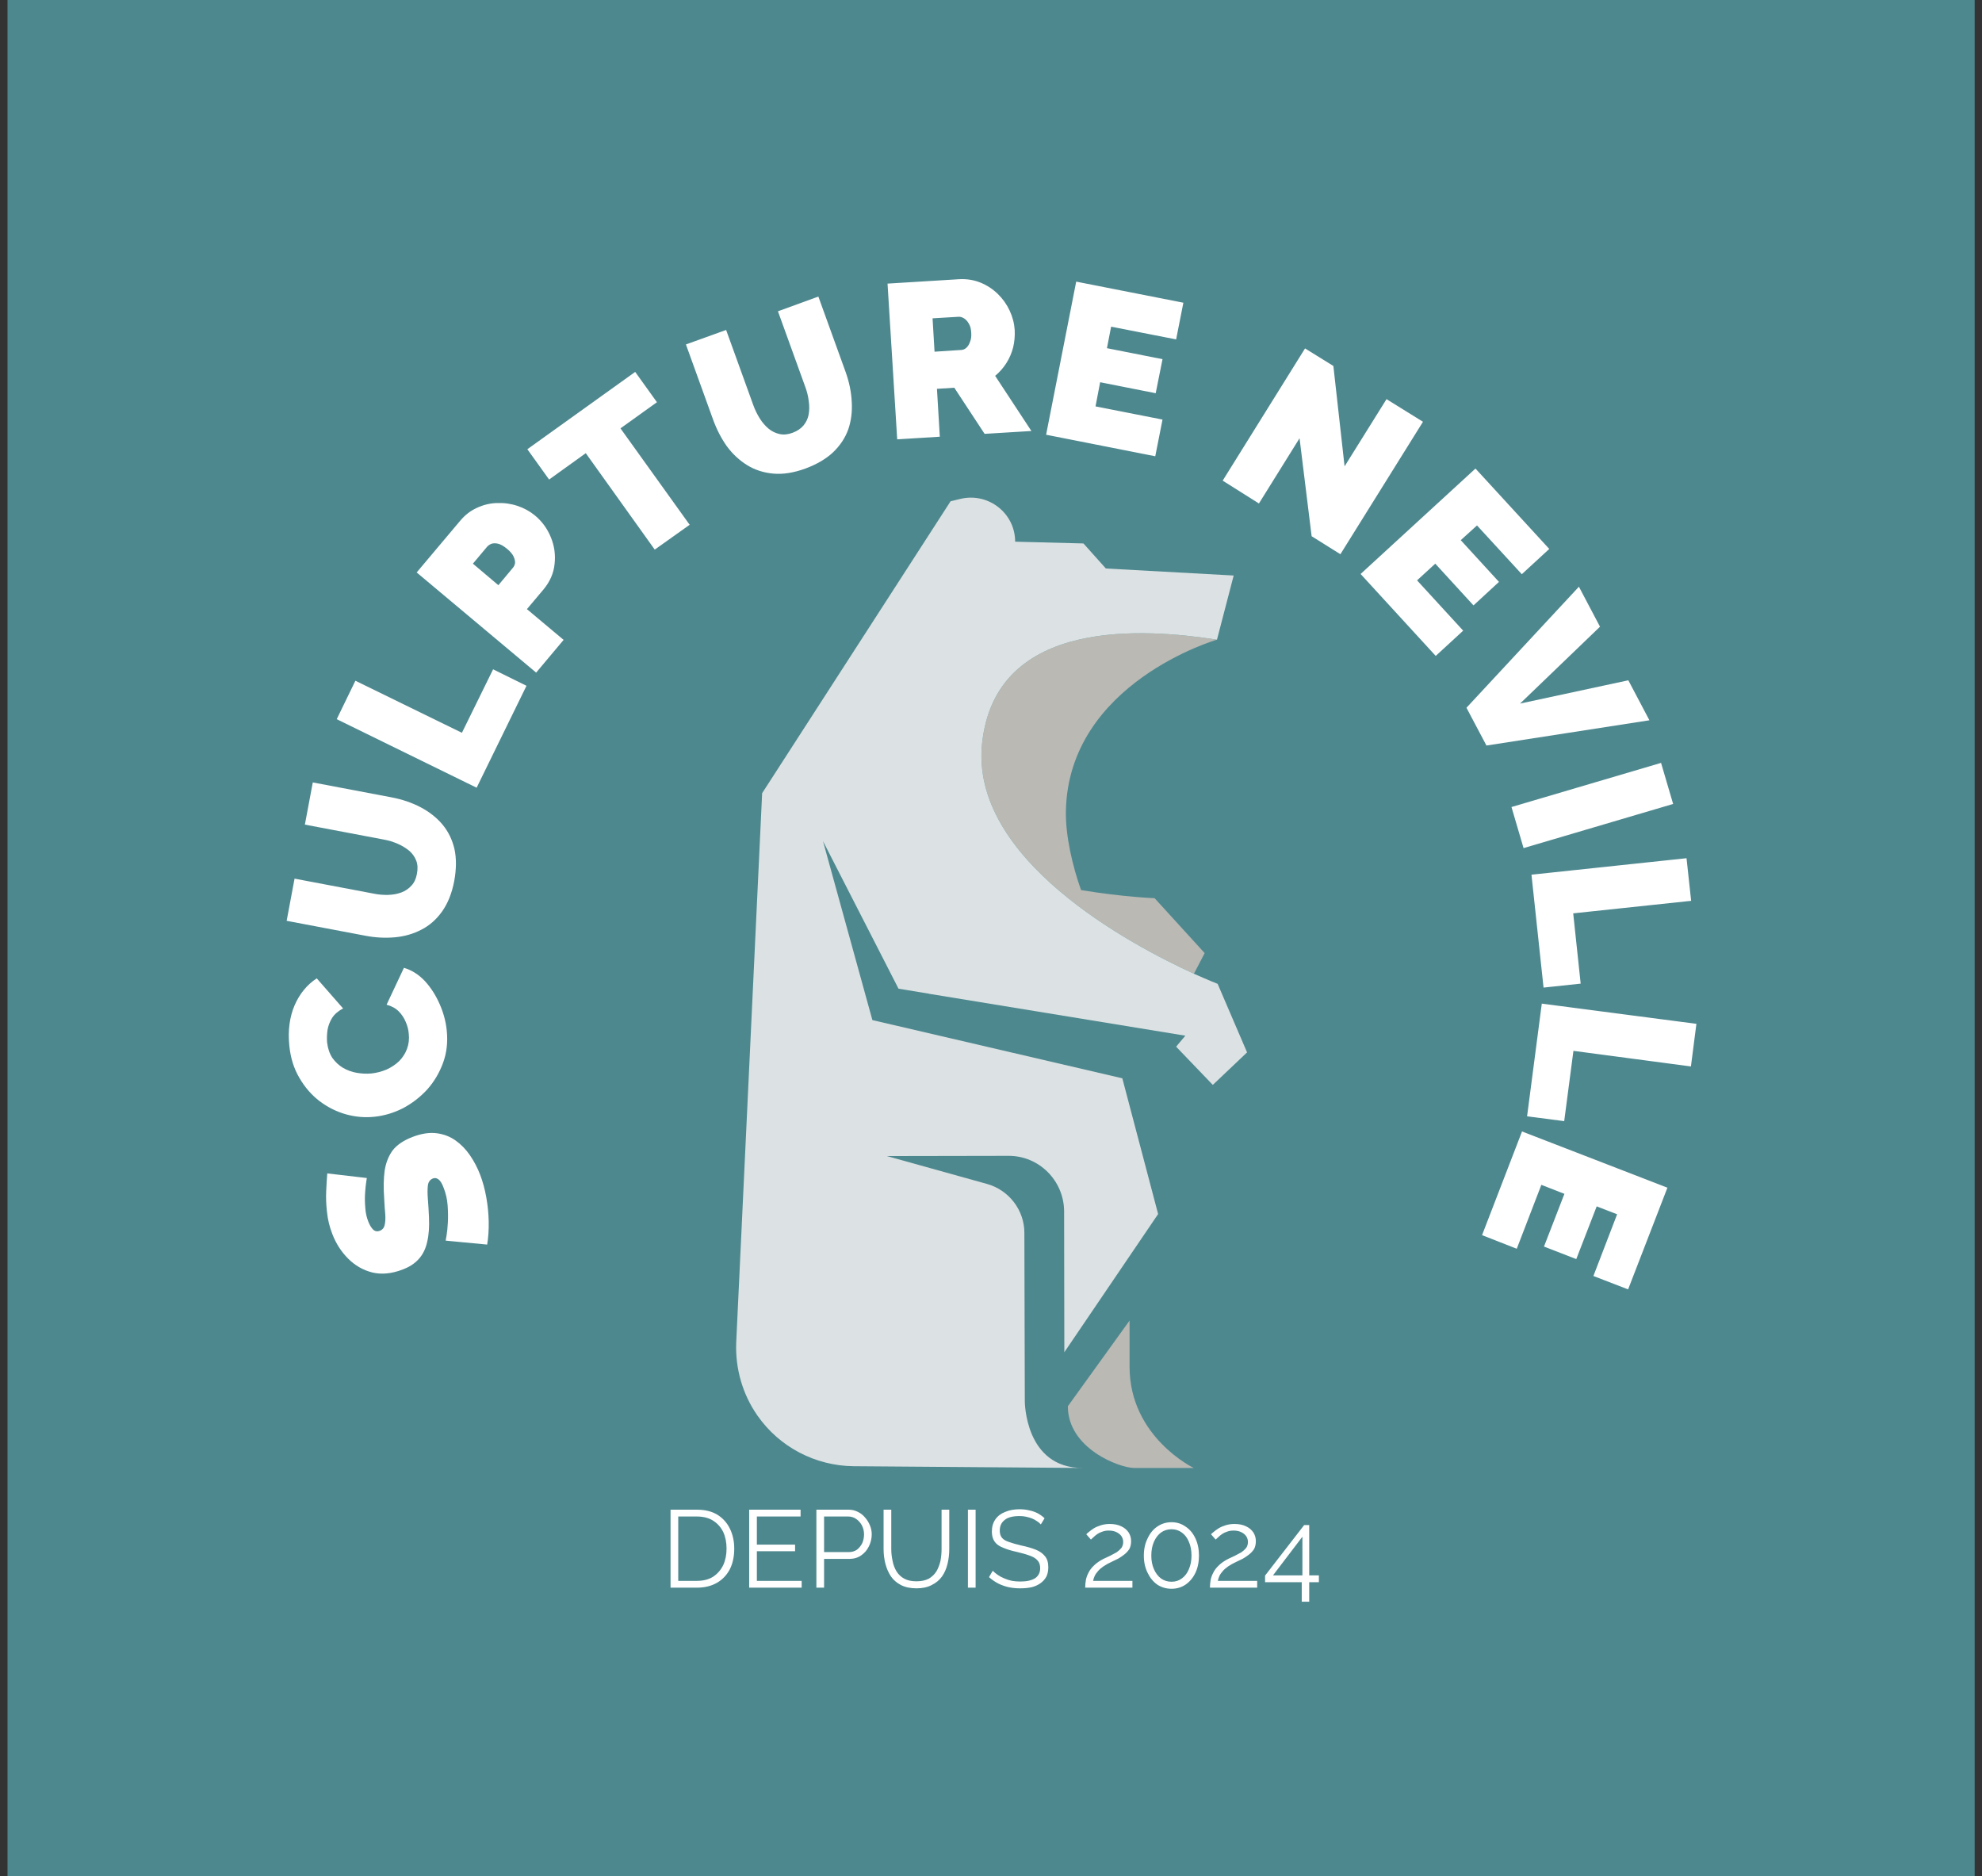 <svg xmlns="http://www.w3.org/2000/svg" version="1.1" xmlns:xlink="http://www.w3.org/1999/xlink" viewBox="0 0 7.707 7.295"><rect x="0" y="0" width="7.707" height="7.295" fill="#333333" stroke="none"/><g transform="matrix(0.854,0,0,0.854,3.856,5.868)"><rect width="8.957" height="8.957" x="-4.481" y="-7.08" fill="#4e888f"></rect><g transform="matrix(1,0,0,1,0,0)"><path d=" M -2.845 -1.508 Q -2.845 -1.508 -2.848 -1.488 Q -2.851 -1.469 -2.853 -1.438 Q -2.855 -1.408 -2.852 -1.373 Q -2.85 -1.339 -2.838 -1.309 Q -2.829 -1.286 -2.816 -1.273 Q -2.803 -1.261 -2.785 -1.268 Q -2.768 -1.275 -2.764 -1.293 Q -2.759 -1.312 -2.761 -1.343 Q -2.764 -1.374 -2.766 -1.417 Q -2.771 -1.486 -2.764 -1.54 Q -2.756 -1.594 -2.728 -1.633 Q -2.699 -1.671 -2.637 -1.695 Q -2.577 -1.718 -2.528 -1.712 Q -2.479 -1.706 -2.441 -1.679 Q -2.403 -1.652 -2.375 -1.611 Q -2.347 -1.57 -2.329 -1.523 Q -2.311 -1.476 -2.301 -1.42 Q -2.291 -1.364 -2.29 -1.309 Q -2.289 -1.254 -2.297 -1.205 L -2.486 -1.223 Q -2.486 -1.223 -2.482 -1.246 Q -2.478 -1.269 -2.476 -1.305 Q -2.474 -1.341 -2.477 -1.383 Q -2.48 -1.425 -2.495 -1.463 Q -2.506 -1.493 -2.519 -1.502 Q -2.531 -1.511 -2.544 -1.506 Q -2.564 -1.498 -2.567 -1.474 Q -2.57 -1.449 -2.567 -1.412 Q -2.564 -1.375 -2.562 -1.33 Q -2.559 -1.264 -2.57 -1.218 Q -2.58 -1.171 -2.608 -1.14 Q -2.635 -1.109 -2.683 -1.091 Q -2.757 -1.063 -2.82 -1.078 Q -2.883 -1.094 -2.93 -1.141 Q -2.977 -1.188 -3.002 -1.253 Q -3.021 -1.302 -3.026 -1.351 Q -3.032 -1.401 -3.03 -1.447 Q -3.028 -1.493 -3.025 -1.529 L -2.845 -1.508 M -2.81 -1.787 Q -2.875 -1.78 -2.94 -1.798 Q -3.004 -1.816 -3.06 -1.858 Q -3.115 -1.9 -3.152 -1.964 Q -3.19 -2.028 -3.198 -2.112 Q -3.208 -2.214 -3.174 -2.294 Q -3.139 -2.374 -3.073 -2.417 L -2.953 -2.28 Q -2.986 -2.263 -3.003 -2.237 Q -3.019 -2.211 -3.024 -2.182 Q -3.028 -2.153 -3.026 -2.126 Q -3.021 -2.084 -3.002 -2.055 Q -2.982 -2.027 -2.954 -2.01 Q -2.925 -1.993 -2.891 -1.987 Q -2.857 -1.981 -2.824 -1.984 Q -2.788 -1.988 -2.755 -2.002 Q -2.722 -2.017 -2.698 -2.04 Q -2.674 -2.064 -2.662 -2.096 Q -2.65 -2.128 -2.654 -2.165 Q -2.656 -2.192 -2.668 -2.219 Q -2.679 -2.246 -2.7 -2.267 Q -2.721 -2.288 -2.755 -2.297 L -2.676 -2.465 Q -2.622 -2.449 -2.58 -2.404 Q -2.539 -2.359 -2.513 -2.299 Q -2.487 -2.24 -2.481 -2.179 Q -2.473 -2.1 -2.498 -2.032 Q -2.523 -1.964 -2.57 -1.911 Q -2.618 -1.859 -2.68 -1.826 Q -2.743 -1.794 -2.81 -1.787 M -2.447 -2.86 Q -2.463 -2.777 -2.502 -2.722 Q -2.541 -2.667 -2.596 -2.639 Q -2.651 -2.61 -2.717 -2.604 Q -2.783 -2.598 -2.851 -2.611 L -3.21 -2.679 L -3.174 -2.871 L -2.815 -2.803 Q -2.781 -2.796 -2.748 -2.797 Q -2.715 -2.798 -2.688 -2.808 Q -2.661 -2.818 -2.642 -2.839 Q -2.623 -2.859 -2.617 -2.892 Q -2.61 -2.927 -2.62 -2.953 Q -2.63 -2.979 -2.652 -2.998 Q -2.675 -3.017 -2.705 -3.03 Q -2.735 -3.043 -2.768 -3.049 L -3.127 -3.117 L -3.091 -3.309 L -2.732 -3.241 Q -2.659 -3.227 -2.6 -3.196 Q -2.541 -3.165 -2.501 -3.118 Q -2.461 -3.07 -2.446 -3.006 Q -2.432 -2.942 -2.447 -2.86 M -2.345 -3.285 L -2.982 -3.597 L -2.897 -3.772 L -2.412 -3.535 L -2.27 -3.824 L -2.118 -3.749 L -2.345 -3.285 M -2.074 -3.809 L -2.618 -4.265 L -2.421 -4.499 Q -2.388 -4.539 -2.344 -4.559 Q -2.299 -4.58 -2.252 -4.581 Q -2.204 -4.583 -2.159 -4.568 Q -2.114 -4.553 -2.079 -4.524 Q -2.031 -4.484 -2.007 -4.425 Q -1.983 -4.367 -1.99 -4.304 Q -1.996 -4.241 -2.041 -4.187 L -2.116 -4.098 L -1.949 -3.958 L -2.074 -3.809 M -2.246 -4.207 L -2.18 -4.286 Q -2.172 -4.295 -2.17 -4.308 Q -2.169 -4.321 -2.177 -4.338 Q -2.185 -4.355 -2.207 -4.373 Q -2.23 -4.392 -2.248 -4.396 Q -2.266 -4.4 -2.279 -4.395 Q -2.292 -4.389 -2.299 -4.38 L -2.362 -4.305 L -2.246 -4.207 M -1.524 -5.04 L -1.69 -4.921 L -1.375 -4.482 L -1.534 -4.369 L -1.848 -4.808 L -2.015 -4.688 L -2.114 -4.826 L -1.623 -5.178 L -1.524 -5.04 M -0.848 -4.738 Q -0.928 -4.709 -0.994 -4.715 Q -1.061 -4.721 -1.114 -4.754 Q -1.167 -4.787 -1.206 -4.84 Q -1.244 -4.894 -1.268 -4.96 L -1.392 -5.303 L -1.209 -5.369 L -1.085 -5.026 Q -1.073 -4.993 -1.055 -4.965 Q -1.038 -4.938 -1.015 -4.919 Q -0.993 -4.901 -0.965 -4.895 Q -0.938 -4.889 -0.906 -4.901 Q -0.874 -4.913 -0.856 -4.935 Q -0.838 -4.957 -0.833 -4.985 Q -0.828 -5.014 -0.833 -5.047 Q -0.837 -5.079 -0.849 -5.111 L -0.973 -5.454 L -0.789 -5.521 L -0.665 -5.178 Q -0.64 -5.108 -0.637 -5.041 Q -0.633 -4.974 -0.653 -4.916 Q -0.674 -4.858 -0.722 -4.812 Q -0.77 -4.767 -0.848 -4.738 M -0.43 -4.871 L -0.474 -5.58 L -0.149 -5.6 Q -0.097 -5.603 -0.052 -5.585 Q -0.007 -5.567 0.028 -5.533 Q 0.062 -5.5 0.082 -5.457 Q 0.102 -5.414 0.105 -5.369 Q 0.107 -5.328 0.098 -5.29 Q 0.088 -5.251 0.067 -5.218 Q 0.046 -5.185 0.016 -5.16 L 0.181 -4.909 L -0.032 -4.896 L -0.17 -5.106 L -0.249 -5.101 L -0.236 -4.883 L -0.43 -4.871 M -0.26 -5.27 L -0.137 -5.278 Q -0.125 -5.279 -0.115 -5.288 Q -0.104 -5.298 -0.098 -5.316 Q -0.091 -5.333 -0.093 -5.357 Q -0.094 -5.382 -0.104 -5.398 Q -0.113 -5.414 -0.126 -5.422 Q -0.139 -5.43 -0.151 -5.429 L -0.269 -5.422 L -0.26 -5.27 M 0.778 -4.961 L 0.745 -4.794 L 0.248 -4.892 L 0.385 -5.589 L 0.873 -5.493 L 0.84 -5.326 L 0.544 -5.384 L 0.525 -5.286 L 0.778 -5.236 L 0.747 -5.081 L 0.494 -5.131 L 0.473 -5.021 L 0.778 -4.961 M 1.402 -4.876 L 1.217 -4.579 L 1.052 -4.683 L 1.427 -5.285 L 1.556 -5.205 L 1.607 -4.748 L 1.798 -5.054 L 1.964 -4.951 L 1.588 -4.348 L 1.457 -4.43 L 1.402 -4.876 M 2.147 -4 L 2.022 -3.885 L 1.68 -4.258 L 2.203 -4.738 L 2.539 -4.372 L 2.414 -4.257 L 2.21 -4.479 L 2.136 -4.412 L 2.31 -4.222 L 2.194 -4.115 L 2.02 -4.305 L 1.937 -4.229 L 2.147 -4 M 2.77 -4.018 L 2.406 -3.668 L 2.899 -3.774 L 2.995 -3.592 L 2.253 -3.477 L 2.162 -3.649 L 2.674 -4.2 L 2.77 -4.018 M 2.367 -3.197 L 3.048 -3.398 L 3.103 -3.211 L 2.422 -3.01 L 2.367 -3.197 M 2.458 -2.889 L 3.164 -2.964 L 3.185 -2.77 L 2.648 -2.713 L 2.682 -2.393 L 2.513 -2.375 L 2.458 -2.889 M 2.505 -2.302 L 3.209 -2.21 L 3.184 -2.016 L 2.649 -2.087 L 2.607 -1.767 L 2.438 -1.789 L 2.505 -2.302 M 2.391 -1.186 L 2.233 -1.248 L 2.415 -1.72 L 3.077 -1.464 L 2.898 -1.001 L 2.74 -1.062 L 2.848 -1.343 L 2.755 -1.379 L 2.662 -1.139 L 2.515 -1.196 L 2.608 -1.436 L 2.503 -1.477 L 2.391 -1.186" fill="#ffffff" fill-rule="nonzero"></path></g><g transform="matrix(1,0,0,1,0,0)"><path d=" M -1.462 0.357 L -1.462 0.002 L -1.342 0.002 Q -1.285 0.002 -1.247 0.026 Q -1.21 0.05 -1.191 0.09 Q -1.172 0.13 -1.172 0.179 Q -1.172 0.233 -1.192 0.273 Q -1.213 0.313 -1.251 0.335 Q -1.29 0.357 -1.342 0.357 L -1.462 0.357 M -1.207 0.179 Q -1.207 0.137 -1.222 0.104 Q -1.238 0.071 -1.268 0.052 Q -1.298 0.033 -1.342 0.033 L -1.427 0.033 L -1.427 0.326 L -1.342 0.326 Q -1.298 0.326 -1.268 0.307 Q -1.238 0.287 -1.222 0.254 Q -1.207 0.221 -1.207 0.179 M -0.865 0.326 L -0.865 0.357 L -1.104 0.357 L -1.104 0.002 L -0.87 0.002 L -0.87 0.033 L -1.069 0.033 L -1.069 0.161 L -0.895 0.161 L -0.895 0.191 L -1.069 0.191 L -1.069 0.326 L -0.865 0.326 M -0.798 0.357 L -0.798 0.002 L -0.651 0.002 Q -0.628 0.002 -0.609 0.012 Q -0.59 0.021 -0.576 0.038 Q -0.562 0.054 -0.554 0.074 Q -0.546 0.093 -0.546 0.114 Q -0.546 0.143 -0.559 0.169 Q -0.571 0.194 -0.594 0.21 Q -0.617 0.226 -0.648 0.226 L -0.763 0.226 L -0.763 0.357 L -0.798 0.357 M -0.763 0.195 L -0.65 0.195 Q -0.629 0.195 -0.613 0.184 Q -0.598 0.172 -0.589 0.154 Q -0.581 0.135 -0.581 0.114 Q -0.581 0.092 -0.591 0.073 Q -0.601 0.055 -0.617 0.044 Q -0.633 0.033 -0.653 0.033 L -0.763 0.033 L -0.763 0.195 M -0.342 0.36 Q -0.384 0.36 -0.413 0.345 Q -0.442 0.33 -0.459 0.305 Q -0.476 0.279 -0.484 0.247 Q -0.492 0.215 -0.492 0.181 L -0.492 0.002 L -0.457 0.002 L -0.457 0.181 Q -0.457 0.209 -0.451 0.235 Q -0.446 0.262 -0.433 0.283 Q -0.42 0.304 -0.398 0.316 Q -0.376 0.328 -0.343 0.328 Q -0.309 0.328 -0.286 0.316 Q -0.264 0.303 -0.251 0.282 Q -0.239 0.261 -0.233 0.235 Q -0.228 0.208 -0.228 0.181 L -0.228 0.002 L -0.193 0.002 L -0.193 0.181 Q -0.193 0.217 -0.201 0.249 Q -0.209 0.282 -0.226 0.306 Q -0.244 0.331 -0.273 0.345 Q -0.301 0.36 -0.342 0.36 M -0.108 0.357 L -0.108 0.002 L -0.073 0.002 L -0.073 0.357 L -0.108 0.357 M 0.224 0.069 Q 0.216 0.06 0.206 0.054 Q 0.196 0.047 0.184 0.042 Q 0.171 0.037 0.157 0.034 Q 0.143 0.031 0.127 0.031 Q 0.08 0.031 0.059 0.049 Q 0.037 0.066 0.037 0.097 Q 0.037 0.118 0.047 0.13 Q 0.057 0.142 0.079 0.149 Q 0.101 0.157 0.135 0.165 Q 0.173 0.173 0.201 0.184 Q 0.228 0.195 0.243 0.214 Q 0.258 0.232 0.258 0.264 Q 0.258 0.289 0.249 0.307 Q 0.239 0.325 0.222 0.337 Q 0.205 0.349 0.182 0.355 Q 0.158 0.36 0.13 0.36 Q 0.103 0.36 0.078 0.355 Q 0.052 0.349 0.03 0.338 Q 0.007 0.326 -0.012 0.309 L 0.005 0.28 Q 0.015 0.29 0.028 0.299 Q 0.041 0.308 0.058 0.315 Q 0.074 0.322 0.093 0.326 Q 0.111 0.329 0.131 0.329 Q 0.174 0.329 0.198 0.314 Q 0.221 0.298 0.221 0.268 Q 0.221 0.246 0.209 0.233 Q 0.197 0.219 0.173 0.211 Q 0.149 0.202 0.114 0.194 Q 0.077 0.186 0.052 0.175 Q 0.026 0.165 0.014 0.148 Q 0.001 0.13 0.001 0.102 Q 0.001 0.069 0.017 0.046 Q 0.033 0.023 0.062 0.012 Q 0.09 -5.551115123125783e-17 0.127 -5.551115123125783e-17 Q 0.151 -5.551115123125783e-17 0.171 0.005 Q 0.191 0.009 0.209 0.018 Q 0.226 0.027 0.241 0.041 L 0.224 0.069 M 0.426 0.357 Q 0.426 0.34 0.429 0.323 Q 0.432 0.306 0.441 0.289 Q 0.449 0.272 0.466 0.256 Q 0.482 0.24 0.509 0.226 Q 0.524 0.219 0.539 0.212 Q 0.555 0.204 0.569 0.196 Q 0.582 0.187 0.591 0.176 Q 0.599 0.164 0.599 0.149 Q 0.599 0.136 0.592 0.124 Q 0.584 0.112 0.57 0.105 Q 0.555 0.097 0.533 0.097 Q 0.517 0.097 0.504 0.102 Q 0.491 0.106 0.481 0.113 Q 0.471 0.12 0.464 0.127 Q 0.457 0.133 0.452 0.138 L 0.431 0.114 Q 0.433 0.111 0.442 0.104 Q 0.451 0.096 0.465 0.087 Q 0.478 0.079 0.497 0.073 Q 0.516 0.067 0.538 0.067 Q 0.569 0.067 0.591 0.078 Q 0.612 0.088 0.624 0.106 Q 0.635 0.124 0.635 0.145 Q 0.635 0.166 0.627 0.181 Q 0.618 0.195 0.604 0.206 Q 0.59 0.217 0.576 0.225 Q 0.561 0.232 0.549 0.238 Q 0.525 0.249 0.509 0.26 Q 0.493 0.271 0.484 0.282 Q 0.474 0.293 0.469 0.304 Q 0.464 0.315 0.462 0.326 L 0.641 0.326 L 0.641 0.357 L 0.426 0.357 M 0.944 0.211 Q 0.944 0.255 0.928 0.289 Q 0.912 0.323 0.883 0.343 Q 0.855 0.362 0.819 0.362 Q 0.783 0.362 0.754 0.343 Q 0.726 0.323 0.71 0.289 Q 0.693 0.255 0.693 0.211 Q 0.693 0.167 0.71 0.133 Q 0.726 0.098 0.754 0.079 Q 0.783 0.059 0.819 0.059 Q 0.855 0.059 0.883 0.079 Q 0.912 0.098 0.928 0.133 Q 0.944 0.167 0.944 0.211 M 0.91 0.211 Q 0.91 0.175 0.898 0.148 Q 0.887 0.121 0.866 0.106 Q 0.846 0.091 0.819 0.091 Q 0.792 0.091 0.771 0.106 Q 0.751 0.121 0.739 0.148 Q 0.727 0.175 0.727 0.211 Q 0.727 0.246 0.739 0.273 Q 0.751 0.3 0.771 0.315 Q 0.792 0.33 0.819 0.33 Q 0.846 0.33 0.866 0.315 Q 0.887 0.3 0.898 0.273 Q 0.91 0.246 0.91 0.211 M 0.994 0.357 Q 0.994 0.34 0.997 0.323 Q 1 0.306 1.009 0.289 Q 1.017 0.272 1.034 0.256 Q 1.05 0.24 1.077 0.226 Q 1.092 0.219 1.107 0.212 Q 1.123 0.204 1.137 0.196 Q 1.15 0.187 1.159 0.176 Q 1.167 0.164 1.167 0.149 Q 1.167 0.136 1.16 0.124 Q 1.152 0.112 1.138 0.105 Q 1.123 0.097 1.101 0.097 Q 1.085 0.097 1.072 0.102 Q 1.059 0.106 1.049 0.113 Q 1.039 0.12 1.032 0.127 Q 1.025 0.133 1.02 0.138 L 0.999 0.114 Q 1.001 0.111 1.01 0.104 Q 1.019 0.096 1.033 0.087 Q 1.046 0.079 1.065 0.073 Q 1.084 0.067 1.106 0.067 Q 1.137 0.067 1.159 0.078 Q 1.18 0.088 1.192 0.106 Q 1.203 0.124 1.203 0.145 Q 1.203 0.166 1.195 0.181 Q 1.186 0.195 1.172 0.206 Q 1.158 0.217 1.144 0.225 Q 1.129 0.232 1.117 0.238 Q 1.093 0.249 1.077 0.26 Q 1.061 0.271 1.052 0.282 Q 1.042 0.293 1.037 0.304 Q 1.032 0.315 1.03 0.326 L 1.209 0.326 L 1.209 0.357 L 0.994 0.357 M 1.412 0.421 L 1.412 0.332 L 1.245 0.332 L 1.245 0.302 L 1.423 0.072 L 1.446 0.072 L 1.446 0.301 L 1.49 0.301 L 1.49 0.332 L 1.446 0.332 L 1.446 0.421 L 1.412 0.421 M 1.281 0.301 L 1.415 0.301 L 1.415 0.125 L 1.281 0.301" fill="#ffffff" fill-rule="nonzero"></path></g><g transform="matrix(1,0,0,1,0,0)"><g transform="matrix(1,0,0,1,0,0)" clip-path="url(#SvgjsClipPath127928)"><g clip-path="url(#SvgjsClipPath1279237b022e3f-2f30-4706-914f-c96d545509e4)"><path d=" M -0.284 -2.345 L -0.28 -2.346 L -0.284 -2.347 L -0.284 -2.345 Z" fill="#bab9b4" transform="matrix(1,0,0,1,0,0)" fill-rule="nonzero"></path></g><g clip-path="url(#SvgjsClipPath1279237b022e3f-2f30-4706-914f-c96d545509e4)"><path d=" M -0.043 -3.492 C -0.104 -2.959 0.637 -2.568 0.921 -2.438 L 0.97 -2.532 L 0.742 -2.782 C 0.742 -2.782 0.6 -2.787 0.407 -2.819 C 0.369 -2.926 0.336 -3.065 0.338 -3.178 C 0.349 -3.763 1.026 -3.959 1.026 -3.959 C 0.703 -4.009 0.022 -4.064 -0.043 -3.492 Z" fill="#bab9b4" transform="matrix(1,0,0,1,0,0)" fill-rule="nonzero"></path></g><g clip-path="url(#SvgjsClipPath1279237b022e3f-2f30-4706-914f-c96d545509e4)"><path d=" M 1.029 -2.392 C 1.029 -2.392 0.988 -2.408 0.921 -2.438 C 0.637 -2.568 -0.104 -2.959 -0.043 -3.492 C 0.022 -4.064 0.703 -4.009 1.026 -3.959 L 1.102 -4.251 L 0.52 -4.283 L 0.418 -4.397 L 0.107 -4.405 C 0.107 -4.535 -0.015 -4.63 -0.142 -4.6 L -0.187 -4.589 L -1.045 -3.26 L -1.163 -0.76 C -1.168 -0.641 -1.134 -0.523 -1.066 -0.426 L -1.066 -0.426 C -0.966 -0.283 -0.803 -0.198 -0.629 -0.196 L 0.415 -0.188 C 0.151 -0.187 0.151 -0.491 0.151 -0.491 L 0.149 -1.258 C 0.149 -1.362 0.079 -1.453 -0.021 -1.481 L -0.477 -1.608 L 0.076 -1.609 C 0.216 -1.61 0.329 -1.496 0.33 -1.357 L 0.331 -0.715 L 0.758 -1.344 L 0.595 -1.962 L -0.543 -2.227 L -0.768 -3.042 L -0.424 -2.37 L -0.284 -2.347 L -0.28 -2.346 L 0.882 -2.156 L 0.84 -2.106 L 1.007 -1.932 L 1.163 -2.08 L 1.029 -2.392 Z" fill="#dce2e3" transform="matrix(1,0,0,1,0,0)" fill-rule="nonzero"></path></g><g clip-path="url(#SvgjsClipPath1279237b022e3f-2f30-4706-914f-c96d545509e4)"><path d=" M 0.628 -0.647 L 0.628 -0.859 L 0.347 -0.469 C 0.347 -0.276 0.583 -0.188 0.649 -0.188 L 0.92 -0.188 C 0.92 -0.188 0.629 -0.328 0.628 -0.647 Z" fill="#bab9b4" transform="matrix(1,0,0,1,0,0)" fill-rule="nonzero"></path></g></g></g></g><defs><clipPath id="SvgjsClipPath127928"><path d=" M -1.163 -4.605 h 2.326 v 4.418 h -2.326 Z"></path></clipPath><clipPath id="SvgjsClipPath1279237b022e3f-2f30-4706-914f-c96d545509e4"><path d=" M -1.163 -4.605 L 1.163 -4.605 L 1.163 -0.188 L -1.163 -0.188 Z"></path></clipPath></defs></svg>